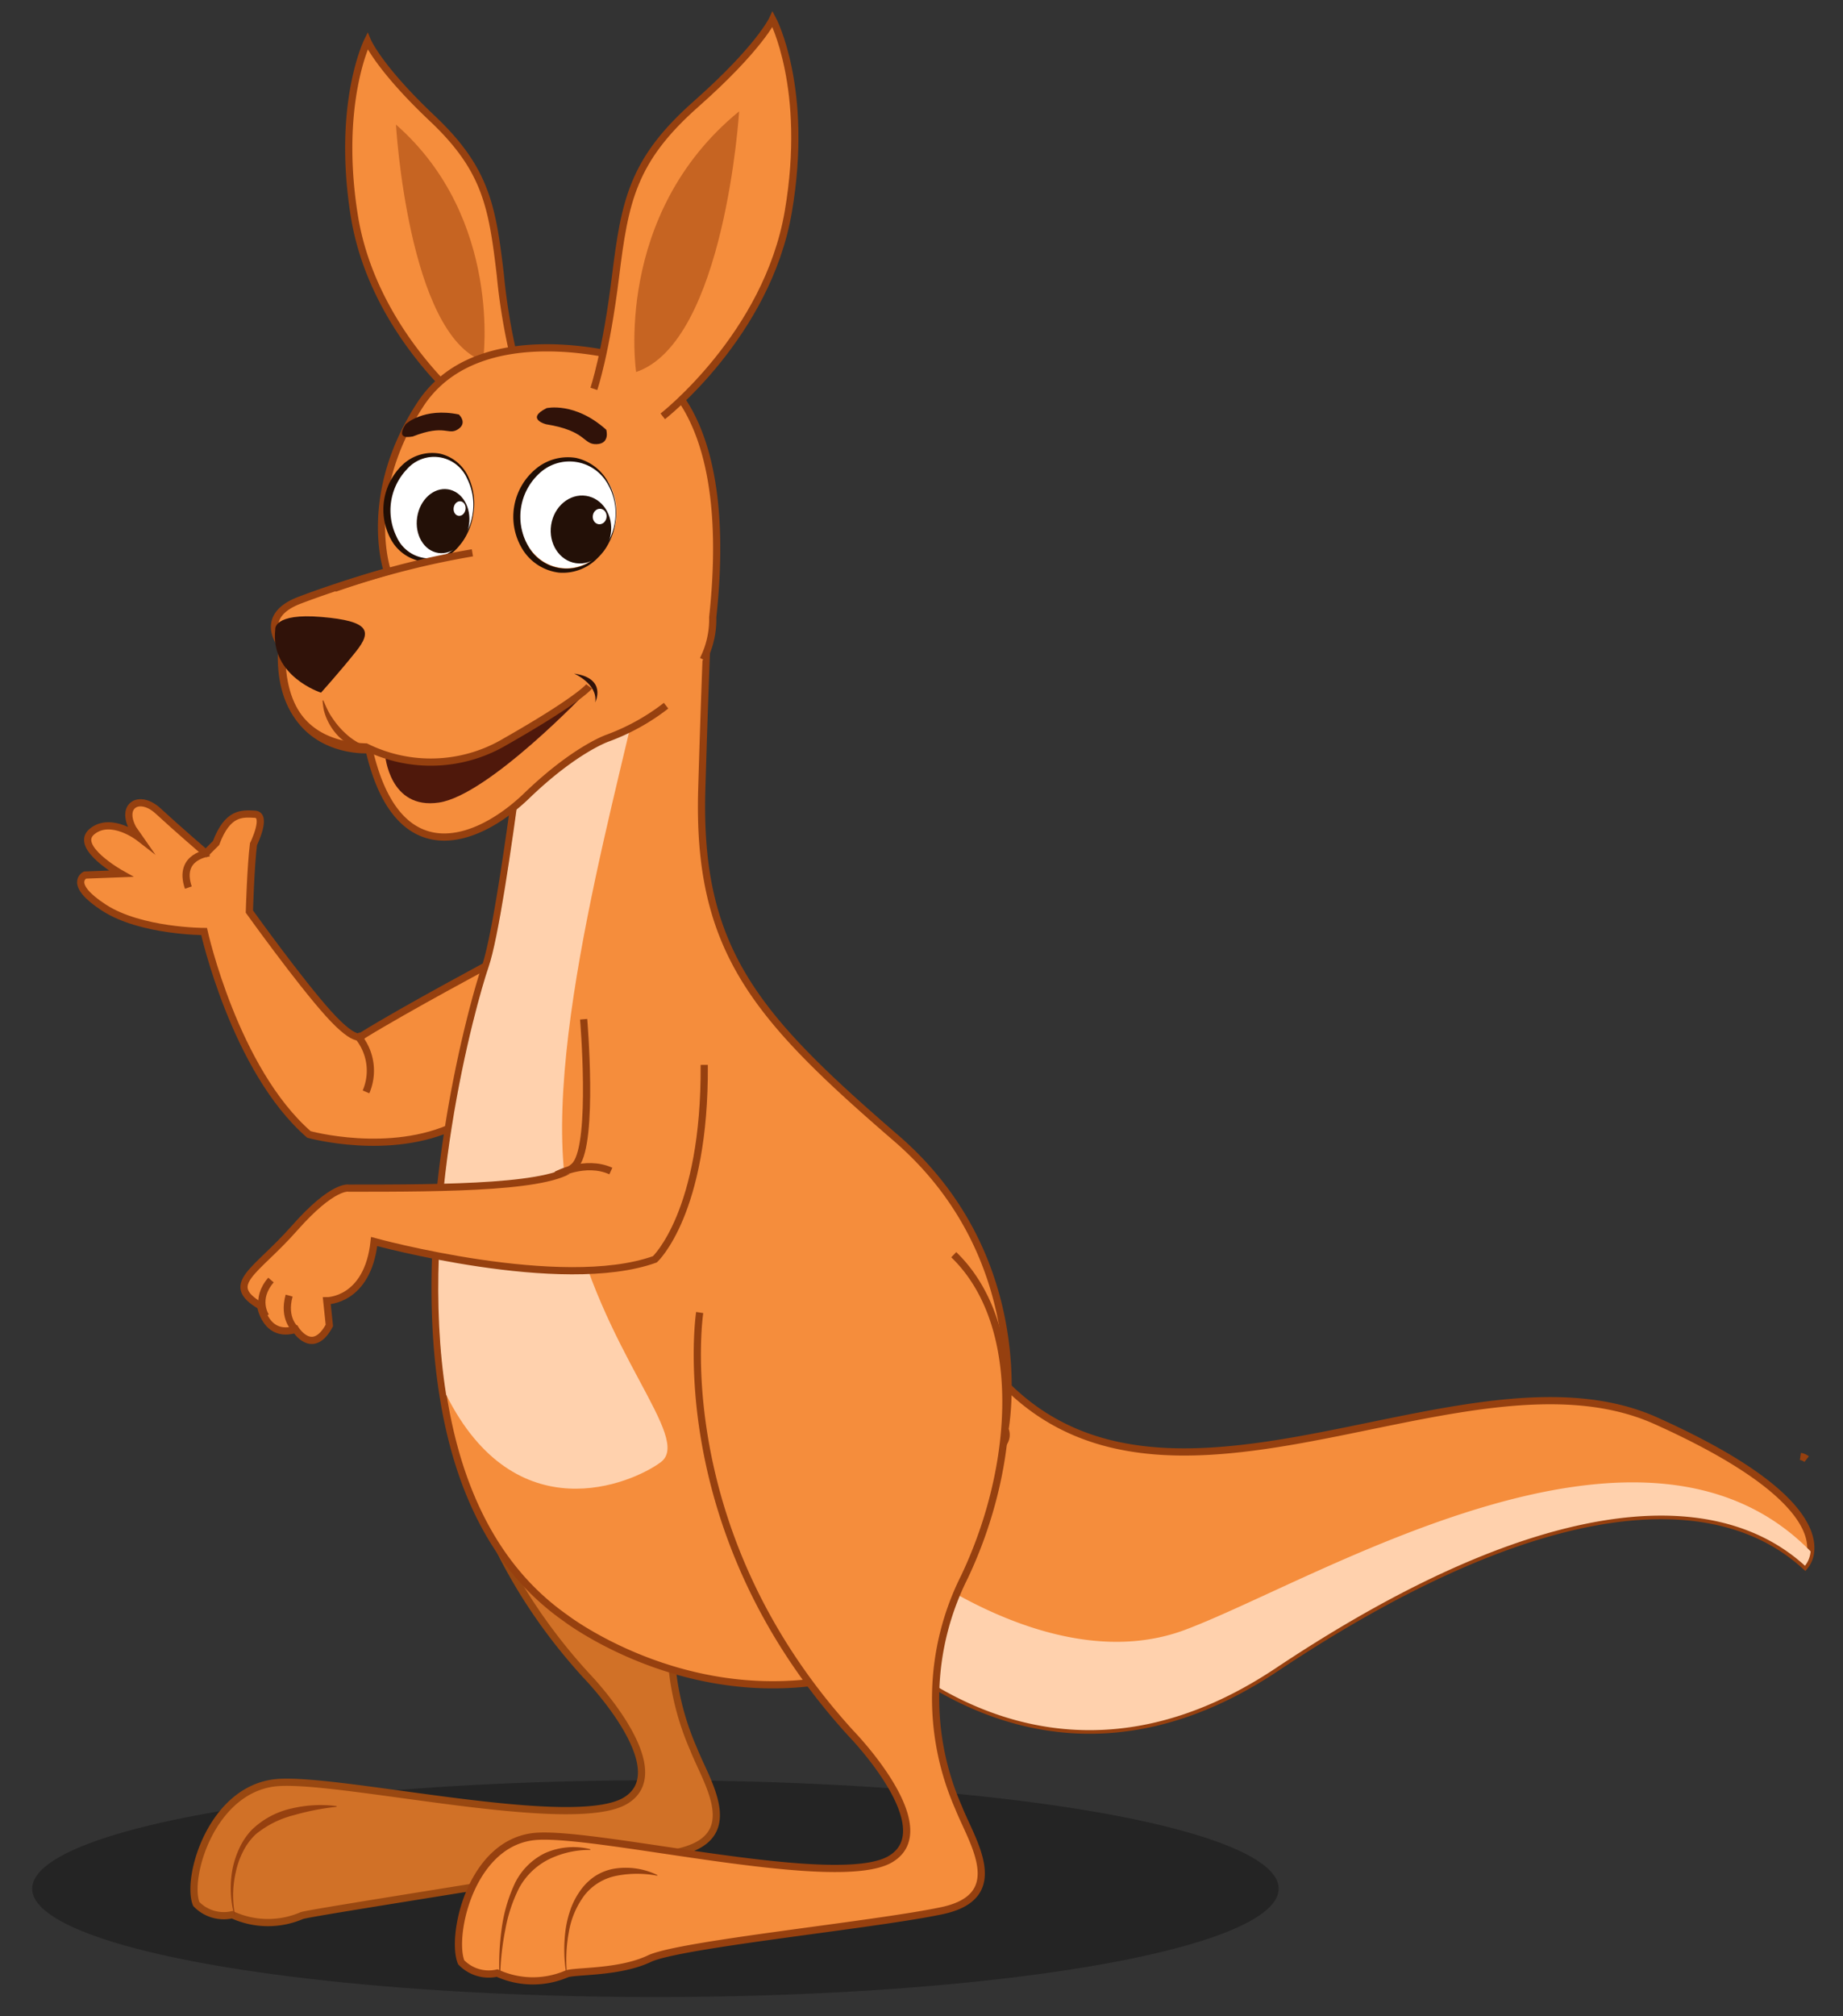 <svg id="Layer_1" data-name="Layer 1" xmlns="http://www.w3.org/2000/svg" viewBox="0 0 256 280"><rect x="0" y="0" width="256" height="280" fill="#333333" stroke="none"/><defs><style>.cls-1,.cls-11{fill:#f58d3c;}.cls-1,.cls-13{stroke:#96400f;}.cls-1,.cls-13,.cls-4{stroke-miterlimit:10;}.cls-2{fill:#ffd1ad;}.cls-3{opacity:0.3;}.cls-4{fill:#d17127;stroke:#994811;}.cls-5{fill:#96400f;}.cls-6{fill:#c66422;}.cls-7{fill:#fff;}.cls-8{fill:#210e04;}.cls-9{fill:#231007;}.cls-10{fill:#301209;}.cls-12{fill:#4f180b;}.cls-13{fill:none;}</style></defs><path class="cls-1" d="M251.5,215.44a3.71,3.71,0,0,1-.78,2c-13.05-11.86-37.95-9.49-73.53,14.23-27.93,18.62-49.5,2.36-57.49-5.5a39.64,39.64,0,0,1-3.35-3.66l18.74-35.91c22.53,33.8,67-1.77,94.87,10.68C249.39,206,251.82,212.37,251.5,215.44Z"/><path class="cls-2" d="M251.5,215.44a3.71,3.71,0,0,1-.78,2c-13.05-11.86-37.95-9.49-73.53,14.23-27.93,18.62-49.5,2.36-57.49-5.5l4.59-10.46s21.54,17.76,40.44,10.58C183.18,219.32,228,191.4,251.5,215.44Z"/><path class="cls-1" d="M68.9,133.38s-12.57,6.71-18.53,10.4c0,0-.66,1.51-4.73-3s-11-14.19-11-14.19.19-6.43.57-9.36c0,0,2-4.07.19-4.16s-3.78-.28-5.39,4l-1.42,1.42s-4.07-3.5-6.62-5.86-5.29-.85-3.5,2.46l.85,1.22s-3.87-3-6.52-.85,4,5.87,4,5.87l-5,.19s-2.46,1.22,2.65,4.53,13.9,3.31,13.9,3.31,4.25,19.2,14.56,28.18c0,0,11.25,3.12,20.33-1.23"/><path class="cls-1" d="M29.09,118.44s-4.44.38-2.93,4.82"/><path class="cls-1" d="M49.52,143.69a7.45,7.45,0,0,1,1.32,7.94"/><ellipse class="cls-3" cx="91.04" cy="262.28" rx="86.57" ry="15.05"/><path class="cls-4" d="M62.81,173.2s-7.09,31.27,18.55,59.4c0,0,12.82,13.15,5.49,17.48S48.11,247,38.79,247.53s-13,13.21-11.53,16.87a5.29,5.29,0,0,0,5,1.5,11.87,11.87,0,0,0,9.66.12c1.16-.46,42.61-6.78,52.1-8.78s4.16-9.65,2.33-14.32a37.56,37.56,0,0,1,.81-32c7.35-15.48,8.51-35.12-1.47-44.78"/><path class="cls-5" d="M32.55,266a14.67,14.67,0,0,1-.3-6.19,12.42,12.42,0,0,1,.93-3,9.52,9.52,0,0,1,1.76-2.67,11.52,11.52,0,0,1,5.57-3,17.51,17.51,0,0,1,6.24-.33v.1a35.56,35.56,0,0,0-6,1.18,13.53,13.53,0,0,0-5.25,2.66,8.54,8.54,0,0,0-1.74,2.37,11.43,11.43,0,0,0-1,2.83,14.23,14.23,0,0,0-.1,6.06Z"/><path class="cls-1" d="M115.06,235.4a26.37,26.37,0,0,1-2.65-1.72c-19.37,2.2-33.88-9-33.88-9-10.12-7.1-15.05-18.56-17-31h0c-4-25.12,4.11-54.21,5.89-59.41,2.66-7.77,7.14-48.16,7.33-48.64s.29-.7.44-1c7.53-17.34,23.42-4.53,23.42-4.53s-.47,7.12-1.13,29.48,7.46,31.61,27,48.48,15.12,40.42,15.12,40.42c2,4.9-15.65,7.86-15.65,7.86"/><path class="cls-1" d="M250.08,202.26a1.82,1.82,0,0,1,.87.37"/><path class="cls-2" d="M91.75,203.08c-4,2.94-20.12,9.87-29.78-9.4h0c-4-25.12,4.11-54.21,5.9-59.41,2.66-7.77,7.13-48.16,7.32-48.64s.29-.7.44-1c6.49-2,15.91-3.26,14,6.91-2.88,15.25-15,55-10.6,75.62S96.33,199.75,91.75,203.08Z"/><path class="cls-1" d="M97.19,182.27s-4.66,30.3,21,58.43c0,0,12.81,13.15,5.49,17.48S84,254.52,74.72,255,62.56,268.83,64.06,272.5a5.3,5.3,0,0,0,5,1.5,11.89,11.89,0,0,0,9.65.12C79.88,273.66,86,274,90.2,272s31.13-4.66,40.62-6.66,4.16-9.66,2.33-14.32a37.58,37.58,0,0,1,.8-32c7.36-15.48,8.52-35.13-1.47-44.78"/><path class="cls-5" d="M78.66,274.13a21,21,0,0,1-.14-5.82,14.42,14.42,0,0,1,.64-2.88,10.25,10.25,0,0,1,1.31-2.68,7.79,7.79,0,0,1,2.14-2.18,7.09,7.09,0,0,1,2.86-1.09,10.09,10.09,0,0,1,5.83.9l0,.1a14.91,14.91,0,0,0-5.61,0,7.45,7.45,0,0,0-4.53,2.75A11.86,11.86,0,0,0,79,268.39a21.12,21.12,0,0,0-.25,5.73Z"/><path class="cls-5" d="M69.36,274.12a36.69,36.69,0,0,1,.31-6.19,21.68,21.68,0,0,1,1.67-6,9.07,9.07,0,0,1,4.39-4.6A9.71,9.71,0,0,1,82,256.8v.1a12.84,12.84,0,0,0-5.8,1.32,9.59,9.59,0,0,0-4.11,4,21.08,21.08,0,0,0-1.9,5.76,36.65,36.65,0,0,0-.7,6.1Z"/><path class="cls-1" d="M72.07,52.29A84,84,0,0,1,69.5,38.2c-1.12-9.55-2-14.71-9.45-21.75s-9-10.75-9-10.75-4.32,8.68-1.84,24.24S64,55.73,64,55.73"/><path class="cls-6" d="M67.1,50.14S69.9,30.37,55,17.3C55,17.3,56.69,46.36,67.1,50.14Z"/><path class="cls-1" d="M92.52,98a30.12,30.12,0,0,1-8.14,4.51s-4.54,1.56-11.22,8-17.91,10.94-21.89-6.4c0,0-12.8,1-12.09-14.36,0,0-3.55-4.12,2.42-6.39s12.22-4,12.22-4-3.69-10.52,4.55-23.17S87.51,49.9,87.51,49.9,102.58,52.61,99,85.72a12.38,12.38,0,0,1-1.32,5.87"/><ellipse class="cls-7" cx="78.84" cy="71.51" rx="7.53" ry="6.68" transform="matrix(0.15, -0.99, 0.99, 0.15, -3.7, 138.72)"/><path class="cls-8" d="M85.49,72.52a8.58,8.58,0,0,1-2.51,5,6.71,6.71,0,0,1-5.34,2,6.93,6.93,0,0,1-5-3.14,8.63,8.63,0,0,1,1.71-11.2A6.94,6.94,0,0,1,80,63.59a6.73,6.73,0,0,1,4.52,3.46A8.55,8.55,0,0,1,85.49,72.52Zm-.09,0a8,8,0,0,0-1-5.34,6.09,6.09,0,0,0-9.49-1.43,8.16,8.16,0,0,0-1.53,10.1,6.09,6.09,0,0,0,9.49,1.45A8.07,8.07,0,0,0,85.4,72.51Z"/><ellipse class="cls-9" cx="80.69" cy="73.53" rx="4.73" ry="4.19" transform="translate(-4.12 142.26) rotate(-81.36)"/><ellipse class="cls-7" cx="83.29" cy="71.71" rx="1.08" ry="0.96" transform="translate(-0.11 143.3) rotate(-81.36)"/><ellipse class="cls-7" cx="59.97" cy="70.48" rx="7.13" ry="5.8" transform="translate(-18.72 119.19) rotate(-81.36)"/><path class="cls-8" d="M65.75,71.36A8.79,8.79,0,0,1,63.62,76a5.79,5.79,0,0,1-4.79,2,6,6,0,0,1-4.52-3.08,8.63,8.63,0,0,1,1.58-10.35A6,6,0,0,1,61.11,63a5.75,5.75,0,0,1,4,3.36A8.73,8.73,0,0,1,65.75,71.36Zm-.1,0a8.07,8.07,0,0,0-.77-4.91,5,5,0,0,0-8.38-1.26,8.28,8.28,0,0,0-1.42,9.33,5,5,0,0,0,8.38,1.29A8.06,8.06,0,0,0,65.65,71.35Z"/><ellipse class="cls-9" cx="61.55" cy="72.36" rx="4.47" ry="3.64" transform="translate(-19.24 122.35) rotate(-81.36)"/><ellipse class="cls-7" cx="63.84" cy="70.62" rx="1.02" ry="0.83" transform="translate(-15.57 123.13) rotate(-81.36)"/><path class="cls-10" d="M75.92,56.68s3.93-.92,8.29,3c0,0,.58,1.93-1.34,2s-1.34-1.84-7-2.76C75.92,58.94,72.9,58.19,75.92,56.68Z"/><path class="cls-10" d="M56.35,58.9s2.5-2.36,7.39-1.34c0,0,1.26,1.17-.13,2.06s-1.77-.78-6.29,1C57.32,60.57,54.78,61.3,56.35,58.9Z"/><path class="cls-11" d="M52.73,104.15s-5.3-.28-7.86-6.91"/><path class="cls-5" d="M52.73,104.2a5.06,5.06,0,0,1-2.93-.2,7.59,7.59,0,0,1-2.56-1.53A8.08,8.08,0,0,1,45,98.7a8.88,8.88,0,0,1-.19-1.44l.1,0c.19.42.36.84.56,1.25s.42.81.69,1.18a11.29,11.29,0,0,0,1.75,2.08,8.81,8.81,0,0,0,4.82,2.37Z"/><path class="cls-10" d="M79.74,93.54s3.32,1.42,2.94,4C82.68,97.52,84.38,94.2,79.74,93.54Z"/><path class="cls-12" d="M53.49,104.82s.57,7.67,7.49,6.63S81.64,95.91,81.64,95.91,65.34,109.56,53.49,104.82Z"/><path class="cls-1" d="M82.49,54s1.7-5,3-15.54,2.37-16.21,11.18-24S107.32,2.67,107.32,2.67s5.11,9.57,2.18,26.72S92.06,57.82,92.06,57.82"/><path class="cls-6" d="M88.36,51.66s-3.31-21.8,14.31-36.2C102.67,15.46,100.68,47.49,88.36,51.66Z"/><path class="cls-13" d="M39.37,88s-3.12,15.26,11.47,15.73A20.27,20.27,0,0,0,70.17,103c10.33-5.88,11.66-7.68,11.66-7.68"/><path class="cls-10" d="M38.24,87.38s-.29-2.27,6.44-1.7,7,2,4.74,4.83-4.83,5.68-4.83,5.68S37.48,93.92,38.24,87.38Z"/><path class="cls-1" d="M46.48,81.7a118.28,118.28,0,0,1,19.14-4.93"/><path class="cls-1" d="M81.07,141.54s1.44,16.94-1.08,20.18S62.15,165,48.45,165c0,0-2.16-.55-7.57,5.58S31,178.3,36.2,181.36c0,0,.72,4.51,4.86,3.25,0,0,2.35,3.78,4.69-.54l-.36-3.43s5.68.06,6.58-8.23c0,0,26,7.15,39,2.47,0,0,7-6.49,6.85-27"/><path class="cls-1" d="M77.28,163.16s4-2.16,7.57-.54"/><path class="cls-1" d="M41.06,184.61s-1.8-1.44-.9-4.69"/><path class="cls-1" d="M36.92,182.81s-1.62-2.35.72-5.05"/></svg>